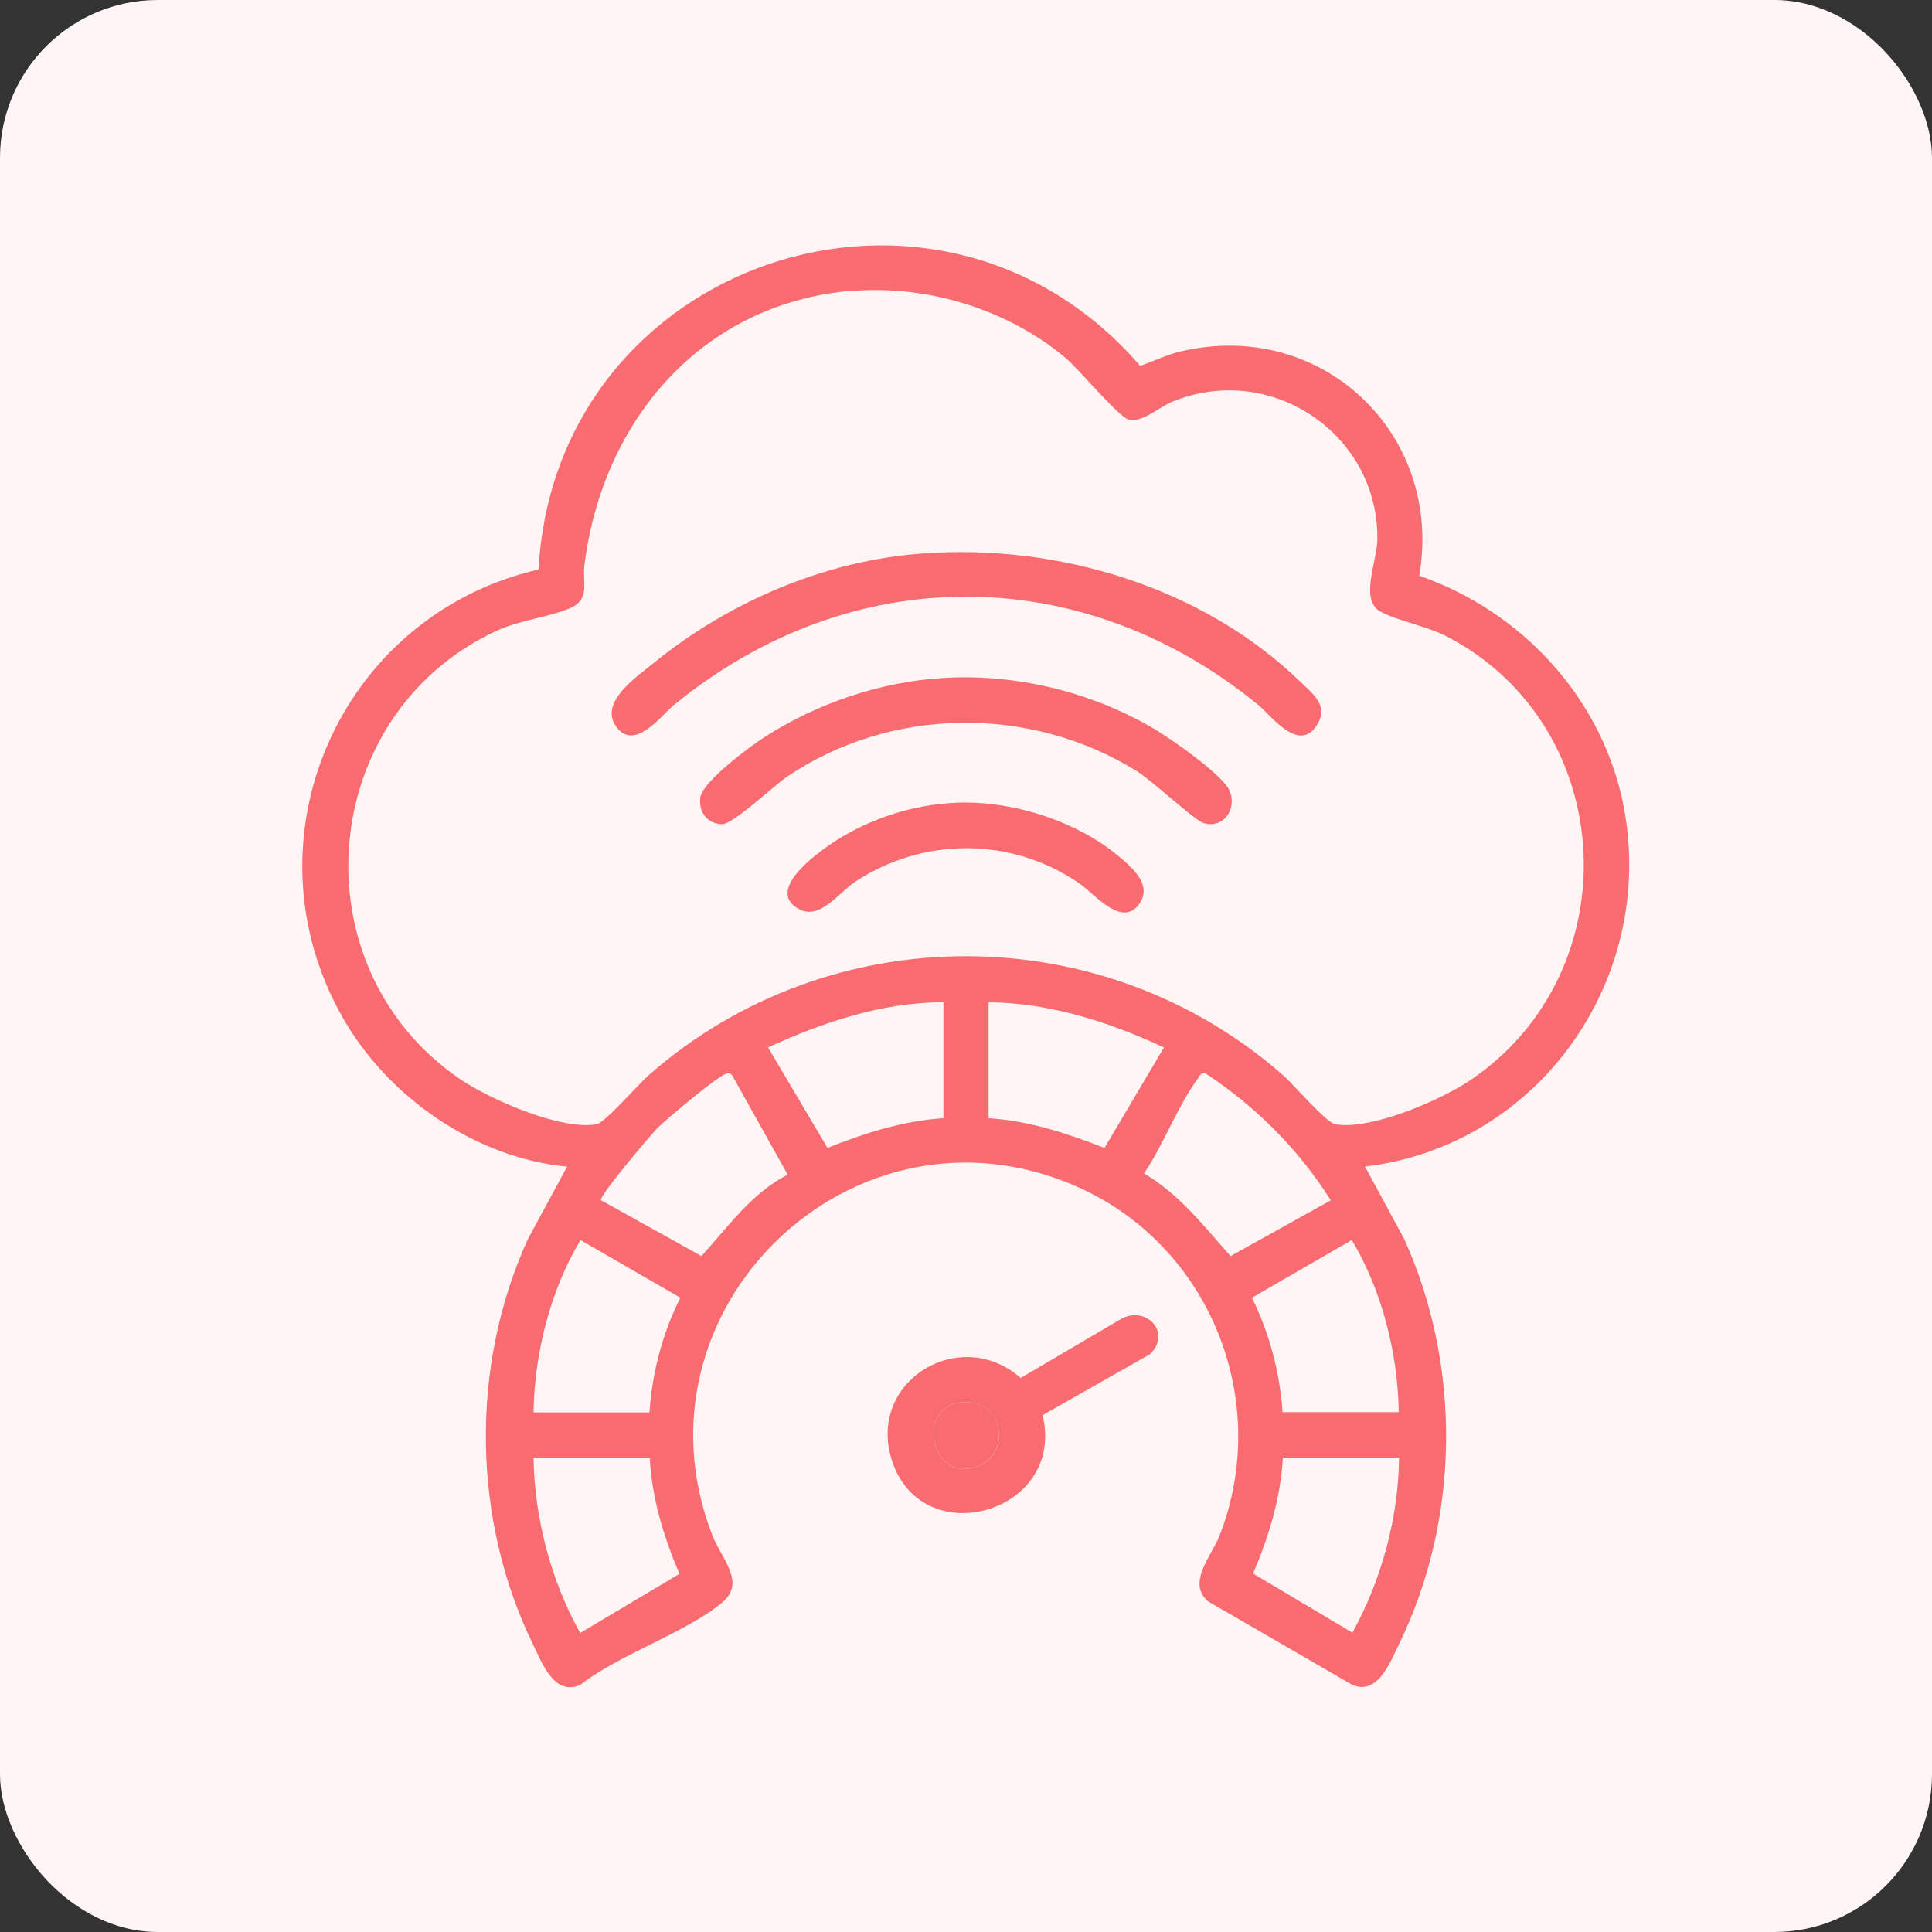 <?xml version="1.0" encoding="UTF-8"?>
<svg id="Layer_1" data-name="Layer 1" xmlns="http://www.w3.org/2000/svg" viewBox="0 0 65 65">
  <rect x="0" y="0" width="65" height="65" fill="#333333" stroke="none"/>
  <defs>
    <style>
      .cls-1 {
        fill: #f86b71;
      }

      .cls-2 {
        fill: #fff5f5;
      }
    </style>
  </defs>
  <rect class="cls-2" x="0" width="65" height="65" rx="5.31" ry="5.31"/>
  <g>
    <path class="cls-1" d="M45.92,39.24l1.32,2.44c1.93,4.26,1.89,9.39-.16,13.61-.31.64-.74,1.79-1.61,1.38l-4.82-2.79c-.74-.63.12-1.53.39-2.24,1.77-4.58-.38-9.8-4.86-11.74-7.47-3.25-15.15,4.14-12.22,11.74.3.79,1.16,1.6.33,2.28-1.21,1.01-3.46,1.74-4.76,2.76-.87.39-1.27-.68-1.58-1.32-2.07-4.22-2.14-9.39-.19-13.67l1.32-2.44c-3.08-.29-6.01-2.33-7.53-4.98-3.45-6.02-.12-13.57,6.57-15.11.56-10.4,13.43-14.74,20.24-6.85.46-.16.9-.38,1.38-.49,4.75-1.11,8.83,2.8,8.01,7.55,3.46,1.2,6.18,4.14,6.88,7.78,1.1,5.79-2.86,11.41-8.72,12.1ZM28.68,9.78c-5.08.42-8.42,4.38-9.02,9.25-.07.56.21,1.13-.48,1.43-.72.31-1.66.39-2.47.76-6.04,2.8-6.76,11.26-1.27,15.06,1,.69,3.44,1.77,4.64,1.54.29-.06,1.41-1.36,1.76-1.66,6.07-5.32,15.24-5.32,21.31,0,.35.3,1.47,1.61,1.76,1.66,1.18.23,3.6-.82,4.59-1.5,5.35-3.65,4.97-11.84-.77-14.88-.72-.38-1.68-.54-2.28-.86-.72-.39-.12-1.68-.11-2.42.05-3.57-3.61-6.01-6.91-4.64-.45.19-.99.7-1.45.6-.33-.07-1.68-1.7-2.12-2.07-1.95-1.64-4.65-2.47-7.2-2.26ZM31.74,33.72c-2.06,0-4.05.67-5.9,1.52l2,3.38c1.26-.5,2.54-.91,3.9-1v-3.9ZM33.26,33.72v3.9c1.37.09,2.64.51,3.9,1l2-3.38c-1.85-.86-3.84-1.5-5.9-1.52ZM26.5,39.52l-1.82-3.26c-.05-.09-.09-.16-.21-.15-.26.03-2.06,1.55-2.35,1.84-.21.21-1.99,2.31-1.9,2.43l3.38,1.88c.89-.98,1.69-2.12,2.9-2.74ZM44.77,40.38c-1.08-1.72-2.54-3.17-4.23-4.28-.14,0-.16.07-.22.16-.67.89-1.18,2.26-1.83,3.22,1.18.69,2.02,1.78,2.91,2.78l3.38-1.88ZM21.85,47.52c.09-1.33.44-2.67,1.04-3.86l-3.36-1.94c-1.02,1.7-1.55,3.82-1.58,5.8h3.9ZM47.06,47.52c-.03-1.98-.56-4.1-1.58-5.8l-3.36,1.94c.59,1.2.94,2.52,1.03,3.85h3.9ZM21.85,49.04h-3.9c.03,2.02.58,4.13,1.57,5.9l3.34-1.99c-.53-1.24-.93-2.55-1-3.9ZM47.06,49.04h-3.9c-.07,1.36-.48,2.67-1,3.9l3.34,1.99c.98-1.77,1.55-3.87,1.57-5.9Z"/>
    <path class="cls-1" d="M35.08,47.62c.78,3.3-4.09,4.66-5.08,1.49-.83-2.65,2.3-4.54,4.34-2.75l3.42-2.01c.87-.41,1.65.53.93,1.21l-3.61,2.05ZM32.47,47.17c-1.74.05-1.17,2.8.45,2.15,1.14-.46.79-2.18-.45-2.15Z"/>
    <path class="cls-1" d="M32.47,47.17c1.24-.04,1.59,1.68.45,2.15-1.62.65-2.19-2.1-.45-2.15Z"/>
    <path class="cls-1" d="M31.06,18.62c4.52-.33,9.38,1.12,12.67,4.3.43.42.98.8.59,1.45-.6,1-1.53-.27-1.97-.64-5.94-4.87-13.74-4.88-19.69,0-.43.36-1.33,1.58-1.94.7-.56-.81.69-1.65,1.28-2.13,2.53-2.06,5.78-3.45,9.06-3.68Z"/>
    <path class="cls-1" d="M31.72,22.81c2.45-.15,4.98.46,7.09,1.7.55.32,2.35,1.57,2.56,2.1.26.63-.22,1.28-.88,1.08-.3-.09-1.73-1.43-2.25-1.75-3.58-2.22-8.26-2.17-11.76.19-.46.31-1.81,1.61-2.2,1.6-.49-.02-.78-.42-.72-.89.07-.54,1.66-1.72,2.16-2.04,1.77-1.14,3.9-1.86,6-1.99Z"/>
    <path class="cls-1" d="M32.47,27c1.75,0,3.76.65,5.12,1.77.46.38,1.18.97.76,1.61-.58.88-1.52-.3-2.01-.64-2.27-1.58-5.25-1.6-7.56-.08-.58.38-1.2,1.33-1.93.91-1.18-.68.92-2.08,1.47-2.41,1.25-.74,2.68-1.15,4.15-1.16Z"/>
  </g>
</svg>